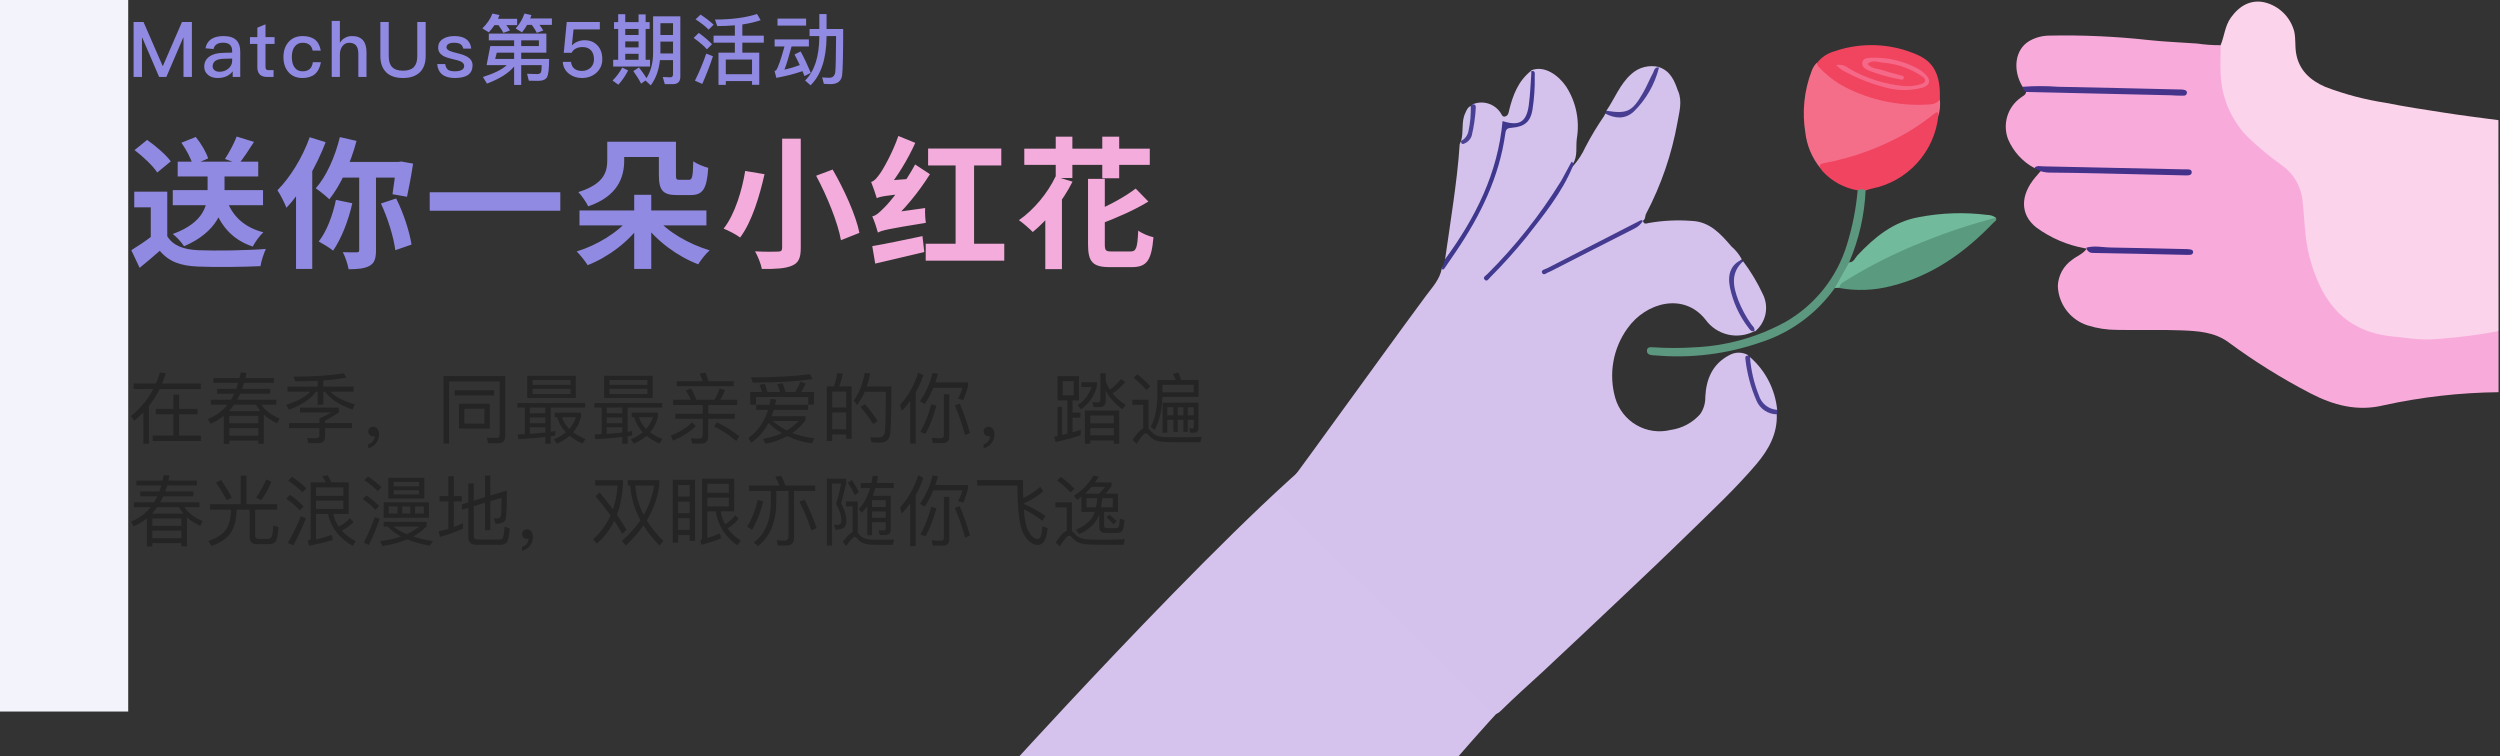 <svg width="390" height="118" viewBox="0 0 390 118" fill="none" xmlns="http://www.w3.org/2000/svg">
<rect x="0" y="0" width="390" height="118" fill="#333333" stroke="none"/>
<path d="M159 118C159 118 204.881 67.613 213.104 66.054C221.326 64.495 251.337 95.383 246.5 98.5C241.663 101.617 227.5 118 227.5 118H159Z" fill="#D5C3ED"/>
<path d="M20.84 3.432V12H22.148V5.88H22.196L24.824 12H25.952L28.58 5.88H28.628V12H29.936V3.432H28.388L25.412 10.296H25.376L22.388 3.432H20.84ZM34.897 5.628C34.129 5.628 33.505 5.76 33.049 6.048C32.521 6.36 32.185 6.864 32.053 7.536L33.313 7.644C33.385 7.296 33.565 7.044 33.853 6.876C34.093 6.732 34.417 6.66 34.813 6.66C35.749 6.66 36.217 7.092 36.217 7.956V8.208L34.825 8.244C33.913 8.268 33.193 8.448 32.689 8.808C32.137 9.18 31.861 9.72 31.861 10.416C31.861 10.932 32.053 11.352 32.449 11.676C32.809 12 33.313 12.168 33.961 12.168C34.513 12.168 34.993 12.06 35.401 11.868C35.761 11.688 36.061 11.436 36.301 11.124V12H37.477V8.04C37.477 7.284 37.285 6.708 36.913 6.312C36.481 5.856 35.809 5.628 34.897 5.628ZM36.217 9.132V9.492C36.217 9.972 36.013 10.38 35.629 10.704C35.245 11.028 34.789 11.196 34.249 11.196C33.925 11.196 33.661 11.112 33.469 10.956C33.265 10.8 33.169 10.608 33.169 10.368C33.169 9.6 33.745 9.192 34.909 9.168L36.217 9.132ZM41.417 3.792L40.145 4.32V5.796H38.993V6.852H40.145V10.452C40.145 10.944 40.253 11.316 40.493 11.58C40.733 11.856 41.129 12 41.657 12H42.677V10.944H41.861C41.705 10.944 41.597 10.896 41.525 10.824C41.453 10.74 41.417 10.62 41.417 10.452V6.852H42.833V5.796H41.417V3.792ZM47.218 5.628C46.258 5.628 45.514 5.952 44.974 6.6C44.469 7.2 44.218 7.968 44.218 8.904C44.218 9.864 44.469 10.632 44.986 11.232C45.514 11.856 46.245 12.168 47.194 12.168C47.986 12.168 48.633 11.964 49.114 11.568C49.593 11.16 49.917 10.536 50.062 9.708H48.801C48.681 10.644 48.154 11.124 47.206 11.124C46.654 11.124 46.245 10.92 45.969 10.536C45.669 10.14 45.526 9.588 45.526 8.892C45.526 8.196 45.669 7.644 45.981 7.26C46.282 6.864 46.69 6.672 47.218 6.672C47.65 6.672 47.998 6.768 48.261 6.972C48.526 7.164 48.694 7.476 48.778 7.896H50.038C49.917 7.128 49.605 6.552 49.126 6.168C48.645 5.808 48.01 5.628 47.218 5.628ZM51.749 3.264V12H53.021V8.52C53.021 7.98 53.153 7.536 53.429 7.188C53.693 6.84 54.041 6.672 54.473 6.672C54.953 6.672 55.325 6.816 55.565 7.116C55.781 7.404 55.901 7.812 55.901 8.364V12H57.173V8.148C57.173 7.332 56.993 6.708 56.633 6.288C56.249 5.844 55.685 5.628 54.941 5.628C54.545 5.628 54.197 5.7 53.885 5.868C53.537 6.036 53.249 6.312 53.021 6.672V3.264H51.749ZM59.336 3.432V8.736C59.336 9.852 59.648 10.704 60.272 11.304C60.872 11.88 61.736 12.168 62.876 12.168C64.004 12.168 64.868 11.868 65.48 11.292C66.092 10.704 66.404 9.852 66.404 8.736V3.432H65.096V8.76C65.096 9.528 64.916 10.092 64.568 10.464C64.208 10.836 63.644 11.028 62.876 11.028C62.096 11.028 61.532 10.836 61.172 10.464C60.812 10.092 60.644 9.528 60.644 8.76V3.432H59.336ZM70.874 5.628C70.13 5.628 69.518 5.784 69.05 6.108C68.582 6.42 68.354 6.864 68.354 7.428C68.354 7.956 68.594 8.376 69.074 8.676C69.362 8.868 69.878 9.048 70.61 9.216C71.246 9.36 71.666 9.48 71.858 9.576C72.218 9.744 72.41 9.984 72.41 10.284C72.41 10.836 71.906 11.124 70.922 11.124C70.442 11.124 70.106 11.04 69.89 10.884C69.674 10.716 69.518 10.416 69.446 9.996H68.198C68.342 11.436 69.254 12.168 70.958 12.168C72.794 12.168 73.718 11.508 73.718 10.2C73.718 9.648 73.466 9.216 72.974 8.904C72.638 8.688 72.11 8.484 71.402 8.316C70.778 8.16 70.37 8.04 70.154 7.944C69.818 7.788 69.65 7.608 69.65 7.392C69.65 7.152 69.758 6.96 69.986 6.84C70.178 6.72 70.466 6.672 70.85 6.672C71.282 6.672 71.618 6.744 71.834 6.888C72.038 7.02 72.182 7.248 72.278 7.584H73.514C73.37 6.276 72.482 5.628 70.874 5.628ZM80.205 6.288V7.188H76.485L75.909 10.164H79.053C78.333 10.836 77.085 11.46 75.333 12.012L75.969 13.044C77.949 12.288 79.365 11.4 80.205 10.368V13.248H81.309V10.164H84.501C84.501 10.644 84.465 10.992 84.417 11.208C84.345 11.436 84.141 11.556 83.805 11.556C83.313 11.556 82.785 11.532 82.221 11.508L82.497 12.588C82.977 12.6 83.481 12.612 83.985 12.612C84.705 12.6 85.161 12.396 85.365 11.988C85.557 11.592 85.665 10.656 85.665 9.192H81.309V8.22H85.233V5.244H76.257V6.288H80.205ZM80.205 8.22V9.192H77.253L77.493 8.22H80.205ZM81.309 7.188V6.288H84.069V7.188H81.309ZM77.133 3.924H77.757C78.045 4.308 78.309 4.716 78.537 5.124L79.557 4.752C79.401 4.488 79.209 4.212 78.981 3.924H80.673V2.928H77.685C77.757 2.748 77.841 2.556 77.925 2.352L76.821 2.112C76.509 2.94 75.981 3.708 75.249 4.428L76.245 5.04C76.569 4.692 76.869 4.32 77.133 3.924ZM82.233 3.876H82.953C83.265 4.272 83.529 4.692 83.745 5.124L84.753 4.752C84.597 4.476 84.393 4.188 84.153 3.876H86.097V2.88H82.713C82.773 2.712 82.833 2.532 82.905 2.352L81.813 2.112C81.537 2.94 81.081 3.72 80.445 4.44L81.429 5.052C81.729 4.692 81.993 4.296 82.233 3.876ZM88.413 3.432L87.945 8.232H89.169C89.337 7.92 89.565 7.692 89.877 7.548C90.165 7.404 90.489 7.344 90.873 7.344C91.449 7.344 91.881 7.512 92.193 7.848C92.505 8.184 92.661 8.652 92.661 9.252C92.661 9.804 92.481 10.236 92.121 10.572C91.761 10.896 91.317 11.064 90.789 11.064C90.309 11.064 89.925 10.956 89.637 10.74C89.313 10.5 89.121 10.128 89.073 9.648H87.789C87.849 10.44 88.185 11.076 88.797 11.532C89.349 11.952 90.009 12.168 90.777 12.168C91.629 12.168 92.361 11.916 92.973 11.412C93.621 10.848 93.957 10.128 93.957 9.24C93.957 8.316 93.693 7.596 93.189 7.068C92.685 6.54 92.025 6.276 91.221 6.276C90.837 6.276 90.477 6.336 90.165 6.468C89.817 6.588 89.517 6.78 89.253 7.056H89.217L89.469 4.584H93.573V3.432H88.413ZM96.436 2.22V3.456H95.788V4.512H96.436V9.324H95.656V10.38H101.404V9.324H100.72V4.512H101.344V3.456H100.72V2.244H99.616V3.456H97.54V2.22H96.436ZM97.54 9.324V8.388H99.616V9.324H97.54ZM99.616 4.512V5.46H97.54V4.512H99.616ZM97.54 7.392V6.456H99.616V7.392H97.54ZM99.676 10.524L98.8 11.088C99.304 11.796 99.712 12.444 100.012 13.044L100.696 12.564L101.512 13.32C102.304 12.264 102.784 10.956 102.952 9.384H104.992V11.568C104.992 11.892 104.86 12.06 104.596 12.06C104.224 12.06 103.828 12.036 103.396 12.012L103.708 13.128H104.956C105.736 13.128 106.132 12.744 106.132 11.976V2.544H101.884V8.28C101.872 9.84 101.524 11.136 100.852 12.192C100.564 11.712 100.168 11.148 99.676 10.524ZM97.072 10.548C96.64 11.328 96.136 12 95.56 12.564L96.46 13.212C97.036 12.588 97.552 11.844 97.984 10.992L97.072 10.548ZM103.024 6.492H104.992V8.34H103.024V6.492ZM104.992 5.46H103.024V3.624H104.992V5.46ZM111.316 5.568V6.66H114.64V8.22H112.084V13.236H113.224V12.648H117.316V13.224H118.444V8.22H115.804V6.66H119.152V5.568H115.804V3.816C116.884 3.66 117.832 3.432 118.66 3.144L118.096 2.184C116.32 2.76 114.136 3.048 111.532 3.048L111.892 4.068C112.864 4.068 113.776 4.02 114.64 3.948V5.568H111.316ZM113.224 11.58V9.288H117.316V11.58H113.224ZM109.288 2.28L108.508 3.012C109.384 3.588 110.068 4.128 110.548 4.62L111.328 3.852C110.764 3.324 110.08 2.796 109.288 2.28ZM109.012 5.136L108.208 5.916C109.096 6.552 109.792 7.14 110.284 7.692L111.076 6.9C110.524 6.312 109.828 5.724 109.012 5.136ZM110.176 8.364C109.684 9.804 109.096 11.208 108.412 12.588L109.552 13.092C110.152 11.748 110.716 10.308 111.22 8.772L110.176 8.364ZM121.288 2.904V3.996H125.752V2.904H121.288ZM120.844 6.144V7.248H122.38C121.828 9.264 121.396 10.5 121.072 10.968C121.024 11.004 120.952 11.04 120.832 11.064L121.108 12.144C122.572 11.88 123.928 11.532 125.188 11.1L125.5 11.868L126.484 11.364C125.98 10.152 125.452 9.036 124.9 8.028L123.94 8.496C124.216 9.012 124.492 9.564 124.768 10.152C123.964 10.452 123.16 10.692 122.368 10.86C122.68 10.092 123.052 8.892 123.484 7.248H126.184V6.144H120.844ZM127.816 2.196V4.524H126.292V5.628H127.816V5.736C127.792 8.868 127.048 11.136 125.596 12.552L126.448 13.308C128.08 11.712 128.908 9.192 128.944 5.736V5.628H130.432C130.408 8.82 130.372 10.704 130.3 11.268C130.204 11.844 129.904 12.132 129.376 12.132C129.064 12.132 128.692 12.108 128.26 12.072L128.524 13.08C129.004 13.104 129.34 13.128 129.532 13.128C130.624 13.128 131.236 12.672 131.368 11.76C131.476 10.848 131.536 8.436 131.536 4.524H128.944V2.196H127.816Z" fill="#918AE3"/>
<path d="M26.952 29.66V32.014H41.032V29.66H26.952ZM27.722 25.216V27.526H40.284V25.216H27.722ZM32.386 26.338V29.836C32.386 31.882 31.924 34.698 26.952 36.502C27.568 36.964 28.382 37.866 28.712 38.416C33.948 36.15 35.026 32.674 35.026 29.88V26.338H32.386ZM35.422 31.332L33.2 31.794C34.278 35.116 36.17 37.382 39.426 38.46C39.778 37.778 40.504 36.766 41.076 36.238C38.172 35.49 36.302 33.774 35.422 31.332ZM26.094 29.902H20.946V32.344H23.52V37.998H26.094V29.902ZM26.094 36.854H23.674C22.662 37.646 21.474 38.416 20.484 39.032L21.782 41.782C22.97 40.814 23.96 39.978 24.928 39.12C26.358 40.836 28.184 41.474 30.89 41.584C33.53 41.694 37.974 41.65 40.636 41.518C40.746 40.726 41.186 39.45 41.472 38.834C38.502 39.076 33.508 39.142 30.934 39.032C28.646 38.944 26.974 38.306 26.094 36.854ZM20.99 23.412C22.288 24.402 23.872 25.876 24.532 26.91L26.644 25.172C25.896 24.138 24.268 22.752 22.948 21.828L20.99 23.412ZM36.918 21.3C36.522 22.378 35.73 23.83 35.092 24.798L37.248 25.568C37.952 24.71 38.81 23.412 39.624 22.136L36.918 21.3ZM28.294 22.268C29.064 23.346 29.834 24.798 30.076 25.744L32.474 24.71C32.166 23.742 31.352 22.356 30.538 21.366L28.294 22.268ZM53.022 21.388C52.274 24.446 50.932 27.482 49.26 29.374C49.854 29.77 50.91 30.628 51.372 31.09C53.132 28.912 54.694 25.458 55.618 21.982L53.022 21.388ZM52.406 31.178C51.9 33.62 50.954 36.128 49.722 37.668C50.338 37.998 51.46 38.68 51.966 39.098C53.198 37.316 54.342 34.5 54.958 31.706L52.406 31.178ZM53.506 25.26L52.516 27.702H62.526V25.26H53.506ZM56.036 26.338V39.01C56.036 39.296 55.926 39.362 55.64 39.362C55.332 39.362 54.408 39.384 53.484 39.34C53.858 40.066 54.254 41.232 54.386 42.002C55.794 42.002 56.872 41.892 57.642 41.474C58.434 41.034 58.654 40.308 58.654 39.032V26.338H56.036ZM59.424 31.75C60.502 34.016 61.426 37.052 61.668 39.032L64.198 38.152C63.89 36.15 62.944 33.224 61.8 30.958L59.424 31.75ZM61.822 25.26V25.612C61.668 27.152 61.426 29.11 61.228 30.298L63.494 30.694C63.78 29.374 64.176 27.328 64.44 25.524L62.592 25.194L62.174 25.26H61.822ZM48.314 21.41C47.192 24.556 45.278 27.68 43.276 29.682C43.738 30.32 44.442 31.772 44.684 32.41C47.082 29.902 49.37 25.942 50.8 22.18L48.314 21.41ZM46.18 27.482V41.958H48.71V24.996L48.688 24.974L46.18 27.482ZM67.036 29.99V32.872H87.408V29.99H67.036ZM96.032 22.114V24.49H104.04V22.114H96.032ZM94.734 22.114V24.952C94.734 26.822 94.25 28.692 90.224 29.968C90.664 30.408 91.5 31.596 91.764 32.19C96.362 30.606 97.374 27.68 97.374 25.04V22.114H94.734ZM102.786 22.114V27.306C102.786 29.704 103.424 30.43 105.602 30.43C106.02 30.43 107.252 30.43 107.714 30.43C109.606 30.43 110.266 29.55 110.486 26.184C109.804 26.008 108.682 25.568 108.154 25.15C108.088 27.658 107.978 28.054 107.45 28.054C107.164 28.054 106.284 28.054 106.042 28.054C105.514 28.054 105.448 27.966 105.448 27.262V22.114H102.786ZM90.4 32.828V35.16H110.2V32.828H90.4ZM98.936 30.386V41.958H101.598V30.386H98.936ZM98.166 34.06C96.45 36.238 93.128 38.262 89.96 39.23C90.51 39.758 91.28 40.726 91.676 41.364C94.888 40.11 98.144 37.668 100.08 34.852L98.166 34.06ZM102.368 33.994L100.432 34.83C102.412 37.58 105.69 40 108.924 41.232C109.32 40.572 110.112 39.56 110.706 39.054C107.472 38.086 104.106 36.15 102.368 33.994Z" fill="#918AE3"/>
<path d="M122.014 21.63V38.658C122.014 39.098 121.838 39.252 121.354 39.252C120.892 39.274 119.242 39.296 117.79 39.208C118.208 39.934 118.714 41.188 118.846 41.958C121.002 41.98 122.52 41.892 123.532 41.452C124.544 41.034 124.918 40.308 124.918 38.68V21.63H122.014ZM127.316 27.416C129.054 30.65 130.726 34.808 131.188 37.47L134.07 36.326C133.52 33.576 131.694 29.55 129.89 26.448L127.316 27.416ZM116.25 26.668C115.788 29.55 114.666 33.422 112.884 35.666C113.61 35.952 114.82 36.568 115.458 37.052C117.306 34.61 118.516 30.496 119.264 27.174L116.25 26.668ZM136.952 36.282C136.952 35.798 138.646 34.984 138.646 34.984V34.918C140.934 32.85 143.31 30.012 145.07 27.174L142.76 25.656C141.198 28.604 138.778 31.596 137.964 32.366C137.194 33.136 136.71 33.62 136.072 33.752C136.402 34.456 136.82 35.754 136.952 36.282ZM136.952 36.282C137.59 35.93 138.558 35.71 144.432 34.764C144.344 34.214 144.278 33.158 144.322 32.454L138.008 33.334L136.82 34.148L136.952 36.282ZM136.776 30.914C136.776 30.43 138.382 29.572 138.382 29.572V29.506C139.944 27.592 141.638 24.864 142.782 22.29L140.142 21.212C139.284 23.742 137.766 26.426 137.26 27.108C136.754 27.812 136.38 28.252 135.896 28.384C136.182 29.088 136.622 30.364 136.776 30.914ZM136.776 30.914C137.282 30.672 138.118 30.496 142.276 30.1C142.298 29.528 142.408 28.56 142.584 27.856L137.876 28.208L136.71 28.956L136.776 30.914ZM136.072 38.394L136.534 41.122C138.734 40.594 141.55 39.956 144.19 39.318L143.904 36.832C141.066 37.426 138.074 38.064 136.072 38.394ZM144.784 23.17V25.81H156.202V23.17H144.784ZM144.41 38.02V40.66H156.664V38.02H144.41ZM149.074 24.05V39.516H151.956V24.05H149.074ZM164.672 27.526C163.418 30.166 161.24 32.762 158.952 34.346C159.568 34.764 160.646 35.71 161.108 36.194C163.396 34.346 165.794 31.376 167.312 28.34L164.672 27.526ZM169.732 27.9V38.108C169.732 40.858 170.458 41.672 173.142 41.672C173.692 41.672 176.002 41.672 176.574 41.672C178.928 41.672 179.632 40.594 179.94 37.008C179.236 36.854 178.136 36.414 177.564 35.974C177.432 38.702 177.256 39.23 176.354 39.23C175.826 39.23 173.912 39.23 173.472 39.23C172.504 39.23 172.35 39.098 172.35 38.108V27.9H169.732ZM177.168 29.418C175.562 30.65 173.032 32.058 170.678 33.004C171.03 33.532 171.448 34.412 171.602 34.962C174.11 34.016 176.97 32.784 179.148 31.442L177.168 29.418ZM159.788 23.192V25.722H179.368V23.192H159.788ZM164.694 21.322V27.768H167.29V21.322H164.694ZM171.954 21.322V27.812H174.594V21.322H171.954ZM163.066 32.146V41.98H165.662V29.55V29.528L163.066 32.146Z" fill="#F3ACDB"/>
<path d="M24.308 63.788V64.628H27.056V67.94H23.816V68.792H31.34V67.94H27.932V64.628H30.8V63.788H27.932V61.556H27.056V63.788H24.308ZM22.376 64.316V69.236H23.228V63.332C23.876 62.516 24.44 61.628 24.908 60.68H31.328V59.828H25.292C25.508 59.312 25.688 58.772 25.856 58.22L24.956 58.112C24.788 58.7 24.572 59.276 24.332 59.828H20.84V60.68H23.924C23.084 62.276 21.92 63.692 20.42 64.928L20.96 65.636C21.464 65.216 21.932 64.772 22.376 64.316ZM33.284 58.976V59.732H37.172C37.076 60.044 36.968 60.356 36.86 60.668H33.872V61.424H36.536C36.38 61.748 36.212 62.06 36.032 62.36H32.888V63.128H35.492C34.676 64.148 33.656 64.892 32.42 65.372L32.852 66.092C33.596 65.78 34.292 65.372 34.916 64.868V69.248H35.768V68.732H40.304V69.224H41.156V64.676C41.708 65.192 42.392 65.648 43.232 66.044L43.604 65.276C42.32 64.748 41.372 64.028 40.772 63.128H43.112V62.36H36.992C37.16 62.06 37.316 61.748 37.46 61.424H42.164V60.668H37.76C37.868 60.38 37.976 60.068 38.072 59.732H42.716V58.976H38.276C38.336 58.712 38.396 58.448 38.444 58.184L37.556 58.1L37.376 58.976H33.284ZM40.616 64.124H35.72C35.996 63.824 36.26 63.488 36.512 63.128H39.932C40.112 63.464 40.34 63.8 40.616 64.124ZM35.768 67.964V66.788H40.304V67.964H35.768ZM35.768 66.032V64.88H40.304V66.032H35.768ZM49.556 59.408V60.308H44.852V61.1H48.416C47.72 61.868 46.46 62.552 44.636 63.164L45.104 63.92C47.156 63.128 48.548 62.18 49.292 61.1H49.556V63.14H50.444V61.1H50.708C51.524 62.252 52.952 63.176 54.992 63.884L55.376 63.08C53.624 62.6 52.352 61.94 51.548 61.1H55.148V60.308H50.444V59.348C51.812 59.252 53 59.096 54.032 58.904L53.648 58.232C51.56 58.568 48.944 58.748 45.8 58.76L46.052 59.492C47.3 59.492 48.476 59.456 49.556 59.408ZM45.08 65.996V66.788H49.832V67.88C49.832 68.204 49.652 68.372 49.316 68.372C48.812 68.372 48.344 68.36 47.912 68.348L48.128 69.128H49.616C50.336 69.128 50.708 68.804 50.708 68.156V66.788H54.908V65.996H50.708V65.624C51.5 65.204 52.22 64.772 52.868 64.34V63.584H46.796V64.34H51.716C51.284 64.58 50.66 64.904 49.832 65.288V65.996H45.08ZM58.232 66.572C57.992 66.572 57.812 66.632 57.668 66.776C57.524 66.908 57.452 67.088 57.452 67.316C57.452 67.52 57.524 67.7 57.668 67.844C57.812 67.988 57.98 68.06 58.184 68.06C58.304 68.06 58.4 68.036 58.448 68.012C58.448 68.3 58.364 68.564 58.184 68.816C57.992 69.056 57.74 69.236 57.428 69.344V69.932C57.932 69.8 58.352 69.536 58.664 69.152C58.976 68.744 59.132 68.276 59.132 67.748C59.132 67.4 59.048 67.124 58.892 66.908C58.724 66.68 58.496 66.572 58.232 66.572ZM77.768 69.152C78.464 69.152 78.812 68.756 78.812 67.976V58.664H69.188V69.188H70.052V59.504H77.948V67.784C77.948 68.144 77.792 68.324 77.492 68.324L75.932 68.288L76.172 69.152H77.768ZM70.928 60.884V61.688H77.084V60.884H70.928ZM71.6 62.984V66.848H76.412V62.984H71.6ZM75.572 66.08H72.44V63.764H75.572V66.08ZM80.72 62.876V63.572H81.872V67.724L80.756 67.772L80.864 68.516C82.532 68.42 83.936 68.3 85.076 68.168V69.224H85.916V68.06C86.156 68.012 86.396 67.976 86.612 67.94V67.256C86.396 67.292 86.156 67.328 85.916 67.364V63.572H91.304V62.876H80.72ZM82.652 67.688V66.656H85.076V67.472C84.356 67.556 83.54 67.628 82.652 67.688ZM82.652 66.02V65.12H85.076V66.02H82.652ZM82.652 64.472V63.572H85.076V64.472H82.652ZM82.244 58.628V62.084H89.828V58.628H82.244ZM89 61.46H83.072V60.656H89V61.46ZM83.072 60.044V59.276H89V60.044H83.072ZM86.924 65.084C87.164 65.96 87.608 66.74 88.28 67.436C87.764 67.868 87.14 68.228 86.42 68.54L86.864 69.212C87.644 68.876 88.316 68.468 88.868 67.988C89.408 68.432 90.08 68.84 90.872 69.212L91.316 68.492C90.572 68.18 89.948 67.832 89.42 67.436C89.996 66.764 90.404 65.972 90.632 65.048V64.376H86.54V65.084H86.924ZM88.808 66.92C88.256 66.38 87.884 65.768 87.668 65.084H89.852C89.636 65.756 89.288 66.368 88.808 66.92ZM92.72 62.876V63.572H93.872V67.724L92.756 67.772L92.864 68.516C94.532 68.42 95.936 68.3 97.076 68.168V69.224H97.916V68.06C98.156 68.012 98.396 67.976 98.612 67.94V67.256C98.396 67.292 98.156 67.328 97.916 67.364V63.572H103.304V62.876H92.72ZM94.652 67.688V66.656H97.076V67.472C96.356 67.556 95.54 67.628 94.652 67.688ZM94.652 66.02V65.12H97.076V66.02H94.652ZM94.652 64.472V63.572H97.076V64.472H94.652ZM94.244 58.628V62.084H101.828V58.628H94.244ZM101 61.46H95.072V60.656H101V61.46ZM95.072 60.044V59.276H101V60.044H95.072ZM98.924 65.084C99.164 65.96 99.608 66.74 100.28 67.436C99.764 67.868 99.14 68.228 98.42 68.54L98.864 69.212C99.644 68.876 100.316 68.468 100.868 67.988C101.408 68.432 102.08 68.84 102.872 69.212L103.316 68.492C102.572 68.18 101.948 67.832 101.42 67.436C101.996 66.764 102.404 65.972 102.632 65.048V64.376H98.54V65.084H98.924ZM100.808 66.92C100.256 66.38 99.884 65.768 99.668 65.084H101.852C101.636 65.756 101.288 66.368 100.808 66.92ZM111.824 65.876L111.392 66.524C112.568 67.076 113.732 67.844 114.86 68.804L115.316 68.072C114.26 67.208 113.096 66.476 111.824 65.876ZM107.996 65.876C107.108 66.74 105.992 67.436 104.636 67.964L104.996 68.744C106.412 68.144 107.6 67.388 108.536 66.488L107.996 65.876ZM110.048 58.136L109.136 58.28C109.316 58.64 109.484 59.036 109.64 59.468H105.572V60.248H114.452V59.468H110.516C110.372 58.964 110.216 58.52 110.048 58.136ZM104.996 62.36V63.176H109.628V64.556H105.368V65.336H109.628V67.856C109.628 68.24 109.436 68.432 109.052 68.432C108.656 68.432 108.236 68.408 107.804 68.372L107.984 69.2H109.352C110.096 69.2 110.48 68.828 110.48 68.084V65.336H114.632V64.556H110.48V63.176H115.016V62.36H112.364C112.628 61.928 112.88 61.424 113.108 60.872L112.28 60.584C112.052 61.208 111.788 61.796 111.476 62.36H108.644C108.38 61.676 108.104 61.088 107.792 60.608L106.988 60.908C107.288 61.364 107.54 61.856 107.756 62.36H104.996ZM126.98 61.148H124.964C125.228 60.764 125.468 60.332 125.684 59.84L124.856 59.54C124.64 60.104 124.376 60.644 124.064 61.148H122.528C122.396 60.644 122.252 60.188 122.096 59.792L121.256 59.924C121.412 60.284 121.556 60.692 121.688 61.148H119.72C119.588 60.68 119.456 60.26 119.324 59.888L118.472 60.02C118.616 60.368 118.748 60.74 118.868 61.148H117.044V63.128H117.932V61.928H126.092V63.128H126.98V61.148ZM126.332 58.376C123.908 58.7 120.848 58.868 117.164 58.88L117.428 59.684C121.316 59.684 124.424 59.492 126.764 59.132L126.332 58.376ZM120.236 62.228C120.176 62.54 120.116 62.84 120.044 63.152H117.968V63.944H119.828C119.228 65.84 118.196 67.292 116.756 68.324L117.176 69.068C118.292 68.324 119.192 67.304 119.888 65.984C120.512 66.596 121.208 67.124 121.976 67.58C121.124 67.988 120.14 68.276 119.024 68.456L119.408 69.224C120.62 69.008 121.76 68.6 122.816 68.024C123.968 68.588 125.24 68.972 126.656 69.164L127.04 68.384C125.792 68.24 124.652 67.952 123.596 67.544C124.4 66.992 125.084 66.332 125.648 65.576V64.928H120.368C120.488 64.616 120.596 64.28 120.704 63.944H126.068V63.152H120.92C120.98 62.888 121.04 62.624 121.088 62.336L120.236 62.228ZM120.536 65.672H124.616C124.1 66.212 123.476 66.704 122.744 67.16C121.94 66.752 121.208 66.248 120.536 65.672ZM132.848 60.272H130.916C131.156 59.672 131.336 59.012 131.48 58.304L130.616 58.184C130.508 58.904 130.34 59.6 130.1 60.272H128.984V68.804H129.824V67.772H132.008V68.456H132.848V60.272ZM129.824 66.968V64.34H132.008V66.968H129.824ZM129.824 63.56V61.088H132.008V63.56H129.824ZM134.936 63.056L134.24 63.488C135.068 64.472 135.728 65.36 136.22 66.152L136.904 65.672C136.448 64.928 135.8 64.052 134.936 63.056ZM139.052 60.284H135.224C135.44 59.66 135.608 58.988 135.752 58.28L134.9 58.172C134.588 59.876 134.024 61.316 133.184 62.492L133.7 63.176C134.168 62.564 134.564 61.88 134.9 61.124H138.2C138.176 64.58 138.128 66.656 138.056 67.328C137.96 67.94 137.636 68.252 137.072 68.252C136.7 68.252 136.268 68.24 135.764 68.216L135.968 69.008C136.544 69.032 136.952 69.056 137.192 69.056C138.2 69.056 138.752 68.588 138.872 67.676C138.992 66.74 139.052 64.268 139.052 60.284ZM141.992 62.54V69.2H142.856V61.208C143.336 60.368 143.732 59.468 144.044 58.52L143.24 58.136C142.652 60.032 141.704 61.724 140.408 63.188L140.684 64.1C141.152 63.608 141.584 63.092 141.992 62.54ZM149.72 62.972L148.952 63.224C149.54 64.568 150.08 66.128 150.56 67.88L151.316 67.544C150.86 65.912 150.332 64.388 149.72 62.972ZM145.592 60.5H150.14C149.96 61.124 149.732 61.676 149.456 62.18L150.284 62.42C150.584 61.7 150.824 60.968 151.016 60.224V59.66H145.904C146.048 59.24 146.192 58.796 146.312 58.328L145.496 58.16C145.088 59.78 144.428 61.256 143.516 62.588L144.26 63.044C144.764 62.276 145.208 61.436 145.592 60.5ZM147.092 69.116C147.752 69.116 148.088 68.78 148.088 68.108V61.508H147.248V67.892C147.248 68.204 147.092 68.36 146.792 68.36C146.336 68.36 145.844 68.336 145.34 68.3L145.52 69.116H147.092ZM145.292 63.068C144.8 64.82 144.224 66.26 143.576 67.388L144.38 67.676C145.076 66.416 145.64 64.952 146.072 63.284L145.292 63.068ZM154.232 66.572C153.992 66.572 153.812 66.632 153.668 66.776C153.524 66.908 153.452 67.088 153.452 67.316C153.452 67.52 153.524 67.7 153.668 67.844C153.812 67.988 153.98 68.06 154.184 68.06C154.304 68.06 154.4 68.036 154.448 68.012C154.448 68.3 154.364 68.564 154.184 68.816C153.992 69.056 153.74 69.236 153.428 69.344V69.932C153.932 69.8 154.352 69.536 154.664 69.152C154.976 68.744 155.132 68.276 155.132 67.748C155.132 67.4 155.048 67.124 154.892 66.908C154.724 66.68 154.496 66.572 154.232 66.572ZM164.972 58.676V62.468H166.52V67.652C166.256 67.724 165.98 67.784 165.692 67.856V63.476H164.972V68.012L164.444 68.12L164.684 68.948C166.172 68.624 167.468 68.264 168.596 67.88V67.04C168.188 67.184 167.756 67.316 167.312 67.436V65.156H168.548V64.364H167.312V62.468H168.308V58.676H164.972ZM167.492 61.676H165.788V59.456H167.492V61.676ZM170.084 66.788H173.756V67.904H170.084V66.788ZM173.756 68.708V69.224H174.596V64.04H169.244V69.224H170.084V68.708H173.756ZM173.756 66.044H170.084V64.82H173.756V66.044ZM171.56 63.5C172.172 63.5 172.484 63.176 172.484 62.528V60.908C173.048 62.012 173.924 62.984 175.112 63.848L175.604 63.14C174.788 62.66 174.116 62.084 173.564 61.388C174.236 60.908 174.896 60.32 175.532 59.624L174.884 59.132C174.368 59.756 173.792 60.308 173.144 60.8C172.88 60.392 172.664 59.96 172.484 59.504V58.22H171.668V62.312C171.668 62.624 171.536 62.78 171.284 62.78C171.008 62.78 170.72 62.756 170.42 62.72L170.6 63.5H171.56ZM168.704 59.636V60.38H170.276C169.88 61.592 169.16 62.528 168.128 63.188L168.608 63.848C169.856 63.02 170.696 61.82 171.116 60.248V59.636H168.704ZM177.44 58.388L176.852 58.952C177.692 59.624 178.352 60.26 178.832 60.86L179.432 60.26C178.892 59.636 178.232 59.012 177.44 58.388ZM184.508 68.996H187.256L187.46 68.156C187.148 68.18 186.692 68.192 186.116 68.204C185.528 68.204 184.952 68.216 184.388 68.216C183.452 68.216 182.66 68.204 182.024 68.192C181.304 68.168 180.764 68.084 180.392 67.928C180.056 67.76 179.744 67.496 179.456 67.16C179.36 67.052 179.264 66.968 179.168 66.896V62.36H176.648V63.152H178.34V66.836C177.86 67.052 177.308 67.652 176.684 68.636L177.332 69.224C177.98 68.144 178.448 67.604 178.736 67.604C178.88 67.604 179.036 67.7 179.204 67.904C179.576 68.336 179.996 68.624 180.476 68.768C180.956 68.888 181.592 68.96 182.36 68.972C183.128 68.984 183.848 68.996 184.508 68.996ZM186.212 67.508C186.704 67.508 186.956 67.256 186.956 66.752V62.816H181.364V67.508H182.096V65.492H183.056V67.376H183.728V65.492H184.616V67.376H185.288V65.492H186.224V66.596C186.224 66.764 186.14 66.848 185.972 66.848L185.492 66.812L185.684 67.508H186.212ZM182.096 64.796V63.536H183.056V64.796H182.096ZM183.728 63.536H184.616V64.796H183.728V63.536ZM185.288 63.536H186.224V64.796H185.288V63.536ZM186.212 60.032V61.208H181.34V60.032H186.212ZM181.328 61.916H186.98V59.288H184.244C184.124 58.856 183.992 58.484 183.872 58.148L182.972 58.292C183.14 58.592 183.284 58.928 183.404 59.288H180.548V61.628C180.536 63.632 180.2 65.276 179.528 66.548L180.128 67.088C180.884 65.648 181.28 63.92 181.328 61.916ZM21.284 74.976V75.732H25.172C25.076 76.044 24.968 76.356 24.86 76.668H21.872V77.424H24.536C24.38 77.748 24.212 78.06 24.032 78.36H20.888V79.128H23.492C22.676 80.148 21.656 80.892 20.42 81.372L20.852 82.092C21.596 81.78 22.292 81.372 22.916 80.868V85.248H23.768V84.732H28.304V85.224H29.156V80.676C29.708 81.192 30.392 81.648 31.232 82.044L31.604 81.276C30.32 80.748 29.372 80.028 28.772 79.128H31.112V78.36H24.992C25.16 78.06 25.316 77.748 25.46 77.424H30.164V76.668H25.76C25.868 76.38 25.976 76.068 26.072 75.732H30.716V74.976H26.276C26.336 74.712 26.396 74.448 26.444 74.184L25.556 74.1L25.376 74.976H21.284ZM28.616 80.124H23.72C23.996 79.824 24.26 79.488 24.512 79.128H27.932C28.112 79.464 28.34 79.8 28.616 80.124ZM23.768 83.964V82.788H28.304V83.964H23.768ZM23.768 82.032V80.88H28.304V82.032H23.768ZM37.556 74.208V78.66H32.768V79.512H36.032V79.596C36.008 80.832 35.744 81.84 35.264 82.608C34.736 83.352 33.824 83.94 32.504 84.396L32.996 85.164C34.352 84.696 35.336 84.048 35.936 83.208C36.548 82.296 36.872 81.096 36.908 79.596V79.512H38.936V83.712C38.936 84.492 39.296 84.888 40.04 84.888H41.912C42.392 84.888 42.74 84.768 42.956 84.528C43.196 84.264 43.364 83.496 43.448 82.224L42.62 81.96C42.572 82.992 42.476 83.604 42.332 83.82C42.212 83.988 42.02 84.072 41.756 84.072H40.304C39.968 84.072 39.8 83.892 39.8 83.532V79.512H43.244V78.66H38.444V74.208H37.556ZM41.54 74.784C41.144 75.72 40.616 76.68 39.956 77.64L40.736 78.036C41.396 77.112 41.936 76.152 42.344 75.168L41.54 74.784ZM34.496 74.892L33.68 75.276C34.268 76.092 34.832 77.004 35.36 78.036L36.164 77.64C35.636 76.644 35.084 75.732 34.496 74.892ZM54.584 80.844C54.032 81.42 53.444 81.864 52.832 82.152C52.424 81.552 52.148 80.892 51.98 80.172H54.404V75.24H51.692C51.512 74.832 51.32 74.46 51.128 74.148L50.264 74.292C50.468 74.58 50.66 74.892 50.828 75.24H48.464V83.964C48.464 84.144 48.308 84.276 48.008 84.348L48.2 85.128C49.7 84.84 50.948 84.54 51.932 84.228L51.74 83.448C50.924 83.736 50.108 83.976 49.292 84.168V80.172H51.176C51.62 82.296 52.904 83.964 55.028 85.164L55.496 84.432C54.608 83.964 53.876 83.412 53.312 82.764C54.008 82.452 54.62 81.996 55.16 81.42L54.584 80.844ZM45.56 74.376L44.948 74.976C45.896 75.624 46.64 76.224 47.18 76.8L47.792 76.176C47.192 75.576 46.448 74.976 45.56 74.376ZM45.26 77.196L44.648 77.784C45.548 78.432 46.256 79.044 46.76 79.62L47.372 79.008C46.808 78.408 46.1 77.796 45.26 77.196ZM46.952 80.532C46.364 81.948 45.68 83.34 44.9 84.696L45.764 85.068C46.484 83.748 47.132 82.344 47.72 80.844L46.952 80.532ZM49.292 78.096H53.564V79.392H49.292V78.096ZM53.564 77.352H49.292V76.032H53.564V77.352ZM57.404 74.34L56.828 74.892C57.716 75.492 58.412 76.068 58.916 76.608L59.516 76.008C58.94 75.456 58.244 74.892 57.404 74.34ZM57.164 77.292L56.588 77.844C57.428 78.444 58.076 79.008 58.556 79.536L59.156 78.936C58.616 78.384 57.956 77.844 57.164 77.292ZM58.472 80.664C57.992 82.032 57.416 83.364 56.744 84.66L57.536 85.02C58.16 83.748 58.736 82.392 59.24 80.952L58.472 80.664ZM60.572 74.532V77.772H66.2V74.532H60.572ZM65.372 77.124H61.424V76.476H65.372V77.124ZM61.424 75.864V75.18H65.372V75.864H61.424ZM59.852 78.36V80.772H66.908V78.36H59.852ZM66.116 80.112H64.748V79.008H66.116V80.112ZM64.004 80.112H62.756V79.008H64.004V80.112ZM62.012 80.112H60.632V79.008H62.012V80.112ZM60.5 82.152C61.04 82.728 61.724 83.244 62.564 83.688C61.604 84.024 60.524 84.264 59.3 84.42L59.672 85.176C61.136 84.96 62.432 84.612 63.536 84.144C64.52 84.552 65.696 84.888 67.052 85.128L67.544 84.408C66.392 84.228 65.36 83.988 64.448 83.7C65.276 83.244 65.984 82.704 66.572 82.056V81.408H59.852V82.152H60.5ZM63.452 83.34C62.636 83.004 61.964 82.608 61.412 82.152H65.372C64.82 82.608 64.184 83.004 63.452 83.34ZM79.076 76.512L76.496 77.304V74.196H75.656V77.568L73.904 78.108V75.42H73.064V78.372L72.056 78.684V79.524L73.064 79.212V83.784C73.064 84.576 73.46 84.984 74.264 84.984H78.056C78.5 84.984 78.824 84.864 79.028 84.636C79.268 84.372 79.424 83.64 79.508 82.428L78.704 82.176C78.656 83.148 78.56 83.736 78.428 83.928C78.332 84.084 78.152 84.168 77.9 84.168H74.528C74.108 84.168 73.904 83.976 73.904 83.616V78.96L75.656 78.432V82.716H76.496V78.18L78.248 77.652C78.236 79.284 78.2 80.232 78.14 80.484C78.068 80.748 77.864 80.88 77.54 80.88C77.396 80.88 77.228 80.868 77.048 80.856L77.288 81.708H77.36C78.26 81.708 78.776 81.444 78.896 80.94C79.016 80.412 79.076 78.936 79.076 76.512ZM72.212 81.612C71.756 81.828 71.276 82.032 70.796 82.212V78.228H72.044V77.388H70.796V74.292H69.944V77.388H68.576V78.228H69.944V82.5C69.44 82.644 68.936 82.776 68.432 82.884L68.648 83.748C69.92 83.412 71.108 82.98 72.212 82.464V81.612ZM82.232 82.572C81.992 82.572 81.812 82.632 81.668 82.776C81.524 82.908 81.452 83.088 81.452 83.316C81.452 83.52 81.524 83.7 81.668 83.844C81.812 83.988 81.98 84.06 82.184 84.06C82.304 84.06 82.4 84.036 82.448 84.012C82.448 84.3 82.364 84.564 82.184 84.816C81.992 85.056 81.74 85.236 81.428 85.344V85.932C81.932 85.8 82.352 85.536 82.664 85.152C82.976 84.744 83.132 84.276 83.132 83.748C83.132 83.4 83.048 83.124 82.892 82.908C82.724 82.68 82.496 82.572 82.232 82.572ZM93.536 76.824L92.912 77.424C93.776 78.444 94.556 79.44 95.252 80.412C94.604 81.852 93.692 83.1 92.516 84.132L93.104 84.804C94.256 83.796 95.156 82.608 95.828 81.252C96.284 81.948 96.704 82.62 97.064 83.292L97.724 82.62C97.268 81.852 96.776 81.072 96.236 80.304C96.776 78.9 97.088 77.328 97.184 75.576V74.916H92.852V75.744H96.356C96.26 77.064 96.008 78.3 95.624 79.452C94.976 78.576 94.28 77.7 93.536 76.824ZM97.928 74.916V75.744H98.324C98.432 77.604 98.96 79.404 99.908 81.156C99.14 82.284 98.18 83.364 97.028 84.384L97.616 85.104C98.696 84.108 99.62 83.064 100.388 81.972C101.036 83.028 101.876 84.072 102.884 85.104L103.484 84.396C102.428 83.352 101.576 82.284 100.904 81.18C101.948 79.452 102.596 77.628 102.86 75.684V74.916H97.928ZM99.104 75.744H102.044C101.78 77.364 101.24 78.9 100.424 80.34C99.644 78.852 99.2 77.328 99.104 75.744ZM111.644 79.764C112.028 82.02 113.168 83.796 115.052 85.08L115.532 84.324C114.704 83.796 114.032 83.16 113.504 82.416C114.152 82.068 114.728 81.564 115.232 80.904L114.704 80.376C114.2 81.012 113.672 81.48 113.12 81.792C112.784 81.18 112.556 80.508 112.424 79.764H114.536V74.676H109.508V83.952C109.508 84.108 109.412 84.228 109.244 84.3L109.424 84.984C110.66 84.66 111.68 84.324 112.496 83.976L112.304 83.22C111.656 83.508 111.008 83.736 110.348 83.916V79.764H111.644ZM108.428 74.844H104.948V84.66H105.776V83.472H107.588V84.384H108.428V74.844ZM105.776 82.656V80.844H107.588V82.656H105.776ZM105.776 80.064V78.252H107.588V80.064H105.776ZM105.776 77.46V75.66H107.588V77.46H105.776ZM110.348 77.64H113.696V78.996H110.348V77.64ZM113.696 76.872H110.348V75.468H113.696V76.872ZM118.208 78.012C117.872 79.524 117.32 80.904 116.552 82.152L117.32 82.644C118.064 81.396 118.652 79.92 119.06 78.192L118.208 78.012ZM125.528 77.976L124.7 78.252C125.384 79.548 126.008 81.048 126.572 82.74L127.4 82.38C126.86 80.82 126.236 79.356 125.528 77.976ZM121.88 74.22L120.932 74.376C121.172 74.784 121.4 75.24 121.604 75.744H116.852V76.584H120.248V78.432C120.224 81.264 119.336 83.328 117.596 84.624L118.232 85.188C120.104 83.772 121.052 81.516 121.1 78.432V76.584H123.008V83.664C123.008 84.108 122.792 84.336 122.36 84.336C121.976 84.336 121.58 84.312 121.172 84.276L121.352 85.104H122.66C123.464 85.104 123.872 84.696 123.872 83.88V76.584H127.172V75.744H122.528C122.312 75.168 122.096 74.664 121.88 74.22ZM128.996 74.676V85.116H129.8V75.444H131.216C131.036 76.392 130.772 77.448 130.436 78.612C130.976 79.548 131.252 80.4 131.252 81.144C131.252 81.408 131.204 81.588 131.132 81.696C131.036 81.792 130.904 81.852 130.724 81.876C130.556 81.876 130.34 81.864 130.088 81.84L130.34 82.644C131.012 82.632 131.48 82.488 131.756 82.212C131.948 82.008 132.044 81.648 132.044 81.144C132.008 80.4 131.732 79.512 131.216 78.492C131.528 77.388 131.792 76.332 132.008 75.324V74.676H128.996ZM132.896 74.892L132.26 75.288C132.716 75.984 133.076 76.632 133.352 77.232L133.988 76.776C133.736 76.248 133.376 75.612 132.896 74.892ZM137.156 84.204C136.736 84.204 136.316 84.192 135.896 84.18C135.452 84.156 135.068 84.072 134.756 83.94C134.396 83.76 134.108 83.52 133.892 83.22C133.868 83.196 133.832 83.16 133.808 83.124V78.228H131.984V78.996H133.004V83.004C132.584 83.196 132.08 83.712 131.48 84.528L131.996 85.176C132.668 84.216 133.124 83.748 133.364 83.748C133.472 83.748 133.604 83.832 133.748 84.012C134.012 84.348 134.336 84.6 134.72 84.756C135.104 84.888 135.56 84.96 136.076 84.972C136.412 84.984 136.76 84.996 137.096 84.996H139.268L139.484 84.18C138.752 84.192 137.972 84.204 137.156 84.204ZM134.276 75.348V76.14H135.74C135.356 77.472 134.768 78.564 133.976 79.416L134.42 79.992C134.732 79.704 135.02 79.356 135.296 78.96V83.496H136.04V81.468H138.176V82.38C138.176 82.632 138.068 82.764 137.864 82.764C137.6 82.764 137.336 82.74 137.048 82.716L137.24 83.46H138.116C138.668 83.436 138.956 83.16 138.956 82.632V77.34H136.148C136.292 76.968 136.436 76.572 136.556 76.14H139.424V75.348H136.772C136.844 75.012 136.916 74.676 136.988 74.316L136.148 74.208C136.088 74.592 136.016 74.964 135.944 75.348H134.276ZM136.04 79.788H138.176V80.772H136.04V79.788ZM138.176 79.092H136.04V78.024H138.176V79.092ZM141.992 78.54V85.2H142.856V77.208C143.336 76.368 143.732 75.468 144.044 74.52L143.24 74.136C142.652 76.032 141.704 77.724 140.408 79.188L140.684 80.1C141.152 79.608 141.584 79.092 141.992 78.54ZM149.72 78.972L148.952 79.224C149.54 80.568 150.08 82.128 150.56 83.88L151.316 83.544C150.86 81.912 150.332 80.388 149.72 78.972ZM145.592 76.5H150.14C149.96 77.124 149.732 77.676 149.456 78.18L150.284 78.42C150.584 77.7 150.824 76.968 151.016 76.224V75.66H145.904C146.048 75.24 146.192 74.796 146.312 74.328L145.496 74.16C145.088 75.78 144.428 77.256 143.516 78.588L144.26 79.044C144.764 78.276 145.208 77.436 145.592 76.5ZM147.092 85.116C147.752 85.116 148.088 84.78 148.088 84.108V77.508H147.248V83.892C147.248 84.204 147.092 84.36 146.792 84.36C146.336 84.36 145.844 84.336 145.34 84.3L145.52 85.116H147.092ZM145.292 79.068C144.8 80.82 144.224 82.26 143.576 83.388L144.38 83.676C145.076 82.416 145.64 80.952 146.072 79.284L145.292 79.068ZM162.284 75.948C161.48 76.656 160.592 77.244 159.62 77.712C159.596 77.1 159.584 76.44 159.584 75.732V74.892H152.444V75.756H158.72C158.72 79.56 159.032 82.056 159.656 83.244C160.268 84.408 161.036 84.996 161.948 85.008C162.224 85.008 162.488 84.876 162.752 84.636C163.1 84.18 163.328 83.424 163.448 82.392L162.62 82.116C162.548 82.932 162.452 83.472 162.332 83.712C162.212 83.952 162.068 84.072 161.9 84.084C161.3 84.06 160.76 83.568 160.304 82.584C160.016 81.996 159.824 80.952 159.716 79.44C160.7 79.908 161.66 80.508 162.596 81.24L163.1 80.484C162.044 79.752 160.904 79.116 159.656 78.588V78.564C160.832 78.048 161.864 77.4 162.776 76.632L162.284 75.948ZM168.704 77.484V79.86H170.78C170.66 80.208 170.528 80.508 170.36 80.772C169.856 81.492 169.016 82.128 167.84 82.656L168.38 83.328C169.64 82.704 170.54 81.972 171.08 81.12C171.224 80.88 171.356 80.592 171.476 80.268V82.128C171.476 82.8 171.788 83.136 172.424 83.136H174.212C174.572 83.136 174.848 83.04 175.016 82.872C175.208 82.668 175.34 82.092 175.412 81.144L174.704 80.904C174.656 81.624 174.584 82.068 174.488 82.212C174.416 82.332 174.272 82.392 174.068 82.392H172.652C172.376 82.392 172.244 82.248 172.244 81.96V79.86H174.404V77.016H172.436C172.748 76.692 173.072 76.296 173.396 75.84V75.252H170.84C171.032 74.976 171.212 74.676 171.404 74.364L170.612 74.184C169.808 75.492 168.788 76.548 167.54 77.352L168.044 77.976C168.26 77.832 168.476 77.664 168.704 77.484ZM170.288 75.948H172.424C172.088 76.356 171.764 76.704 171.428 77.016H169.256C169.616 76.68 169.964 76.332 170.288 75.948ZM173.6 79.14H171.764C171.836 78.708 171.896 78.24 171.944 77.712H173.6V79.14ZM170.972 79.14H169.484V77.712H171.176C171.128 78.228 171.068 78.708 170.972 79.14ZM173.072 80.28L172.616 80.724C173.072 81.108 173.444 81.468 173.708 81.816L174.188 81.324C173.888 80.976 173.516 80.628 173.072 80.28ZM165.512 74.388L164.924 74.952C165.8 75.624 166.484 76.248 166.988 76.836L167.6 76.248C167.036 75.624 166.34 75.012 165.512 74.388ZM172.58 84.984H175.256L175.472 84.12C175.16 84.144 174.716 84.156 174.152 84.168C173.576 84.18 173.012 84.192 172.46 84.192C171.512 84.192 170.72 84.18 170.084 84.168C169.376 84.144 168.836 84.048 168.452 83.88C168.116 83.724 167.804 83.472 167.516 83.124C167.408 83.004 167.312 82.92 167.216 82.848V78.36H164.648V79.152H166.412V82.8C165.92 82.992 165.344 83.604 164.684 84.636L165.332 85.224C166.016 84.12 166.496 83.568 166.784 83.568C166.94 83.568 167.096 83.664 167.264 83.868C167.624 84.3 168.056 84.6 168.536 84.744C169.016 84.876 169.652 84.948 170.432 84.96C171.2 84.972 171.92 84.984 172.58 84.984Z" fill="black" fill-opacity="0.3"/>
<path d="M315.522 13.537C313.908 10.863 314.346 7.7 316.578 6.393C317.513 5.857 318.569 5.569 319.646 5.555C324.848 5.448 330.052 5.681 335.225 6.253C337.725 6.522 340.205 6.612 342.755 6.792C343.975 6.973 345.208 7.06 346.441 7.051C347.079 7.86 346.8 8.807 346.79 9.686C346.708 12.18 347.16 14.664 348.115 16.97C349.202 19.32 350.839 21.373 352.886 22.956C353.812 23.715 354.729 24.493 355.735 25.161C358.534 27.027 359.669 29.681 359.789 32.984C359.828 36.183 360.359 39.356 361.363 42.393C361.908 43.875 362.623 45.288 363.495 46.604C365.985 50.495 369.85 51.823 374.143 52.331C378.931 52.782 383.76 52.51 388.467 51.523C388.683 51.445 388.914 51.42 389.142 51.452C389.369 51.483 389.585 51.569 389.772 51.703V61.182C383.741 61.247 377.733 61.932 371.842 63.227C367.748 64.225 364.012 63.227 360.397 61.342C355.927 59.022 351.647 56.353 347.597 53.359C345.415 51.773 342.795 51.633 340.245 51.533C336.938 51.404 333.621 51.533 330.284 51.463C328.713 51.467 327.151 51.228 325.652 50.755C324.345 50.334 323.2 49.52 322.371 48.424C321.543 47.328 321.071 46.002 321.02 44.629C321.049 43.818 321.266 43.026 321.653 42.315C322.041 41.603 322.588 40.991 323.252 40.528C323.989 39.939 324.945 39.63 325.503 38.811C325.722 39.31 326.11 39.181 326.499 39.151C328.123 39.031 329.726 39.3 331.34 39.34C334.478 39.43 337.625 39.34 340.763 39.34C335.603 38.861 330.394 39.5 325.234 38.731C322.505 38.241 319.923 37.135 317.683 35.499C315.143 33.503 315.113 30.51 317.494 27.676C317.753 27.357 318.032 27.047 318.301 26.738C318.43 26.633 318.592 26.576 318.759 26.578C322.365 26.658 325.981 26.439 329.577 26.688C332.565 26.898 335.554 26.778 338.542 26.858H340.534C332.804 26.558 325.064 26.618 317.345 26.209C315.514 25.219 314.074 23.636 313.261 21.719C312.823 20.569 312.782 19.305 313.142 18.128C313.503 16.952 314.246 15.929 315.253 15.223C315.571 14.964 316.01 14.844 316.07 14.345C316.348 13.936 316.777 13.966 317.185 13.976C324.477 14.156 331.768 14.385 339.1 14.425C339.389 14.425 339.667 14.505 340.096 14.485C337.894 14.295 335.872 14.166 333.84 14.186C328.322 14.236 322.823 13.806 317.305 13.906C316.687 13.956 316.069 13.828 315.522 13.537V13.537Z" fill="#F8ABDA"/>
<path d="M389.772 51.663C386.807 52.215 383.814 52.608 380.807 52.84C379.116 53.006 377.412 52.983 375.727 52.77C374.312 52.561 372.878 52.521 371.444 52.221C364.919 50.884 362 46.235 360.357 40.377C359.5 37.324 359.53 34.171 359.171 31.068C359.032 30.002 358.671 28.977 358.109 28.061C357.548 27.144 356.8 26.357 355.914 25.75C353.958 24.359 352.116 22.814 350.406 21.13C347.959 18.513 346.543 15.095 346.421 11.511C346.332 10.024 346.421 8.518 346.421 7.031C347.009 5.624 347.089 4.038 348.015 2.75C349.4 0.815 351.153 -0.063 353.185 0.346C354.315 0.604 355.352 1.167 356.185 1.974C357.017 2.782 357.613 3.803 357.906 4.926C358.145 6.033 358.006 7.161 358.185 8.258C358.614 10.942 360.397 12.539 362.748 13.557C365.792 14.717 368.951 15.55 372.171 16.041C375.289 16.67 378.426 17.129 381.554 17.618C384.274 18.047 387.013 18.376 389.752 18.745L389.772 51.663Z" fill="#FBD3EA"/>
<path d="M238.841 10.992C240.913 10.104 243.164 11.771 244.349 13.547C245.877 15.944 246.459 18.825 245.983 21.629C245.804 22.926 246.152 24.303 245.405 25.51C244.509 26.778 243.951 28.234 243.094 29.502C240.731 33.149 238.065 36.59 235.125 39.789C234.249 40.883 233.308 41.922 232.306 42.902C234.528 40.627 236.619 38.242 238.632 35.778C240.623 33.283 242.463 30.671 244.14 27.955C244.558 27.297 244.539 26.369 245.355 25.959C246.171 25.046 246.843 24.013 247.348 22.896C248.241 21.19 249.239 19.54 250.336 17.957C250.549 18.314 250.868 18.595 251.248 18.761C251.629 18.928 252.052 18.971 252.458 18.885C254.45 18.616 256.343 18.167 257.129 15.892C257.531 14.984 258.022 14.118 258.594 13.307C259.102 12.429 259.65 12.439 260.178 13.307C260.663 13.979 261.045 14.718 261.313 15.502C261.316 15.035 261.489 14.584 261.801 14.235C262.469 15.872 261.951 17.528 261.682 19.105C260.791 24.074 259.141 28.877 256.791 33.343C256.602 33.702 256.731 34.201 256.293 34.431C251.452 37.165 246.332 39.42 241.769 42.014C246.023 39.809 250.525 37.454 255.087 35.219C255.536 34.999 255.765 34.481 256.303 34.421C256.422 35.059 256.811 34.87 257.239 34.78C259.432 34.4 261.664 34.292 263.883 34.461C266.732 34.56 268.465 36.536 270.109 38.452C270.765 39.01 271.309 39.687 271.713 40.447C269.72 42.224 269.85 44.329 270.716 46.574C271.312 48.345 272.28 49.968 273.555 51.334C273.641 51.415 273.709 51.513 273.755 51.623C272.476 52.317 270.989 52.521 269.572 52.196C268.154 51.87 266.904 51.039 266.055 49.857C262.668 45.566 256.761 47.163 253.892 51.214C252.771 52.761 252.017 54.543 251.686 56.426C251.354 58.309 251.455 60.242 251.98 62.08C252.497 63.87 253.686 65.39 255.298 66.32C256.911 67.251 258.82 67.519 260.626 67.069C262.404 66.823 264.036 65.949 265.228 64.604C265.772 63.821 266.051 62.884 266.025 61.93C266.164 59.126 267.15 56.761 269.79 55.395C270.235 55.146 270.735 55.016 271.244 55.016C271.753 55.016 272.254 55.146 272.699 55.395C273.107 58.977 272.988 62.808 277.171 64.534C277.321 67.638 275.906 70.142 274.004 72.397C270.716 76.258 267.031 79.691 263.385 83.253C259.739 86.815 256.333 90.038 252.786 93.391C248.749 97.216 244.705 101.021 240.654 104.806C238.472 106.801 236.251 108.797 234.109 110.902C233.412 111.581 232.974 111.481 232.376 110.842C231.539 109.924 230.633 109.066 229.746 108.188C224.248 102.77 218.789 97.282 213.231 91.954C209.366 88.262 205.62 84.45 201.795 80.719C201.235 80.169 200.643 79.653 200.022 79.172C199.245 78.563 199.225 78.005 199.823 77.177C203.09 72.756 206.318 68.296 209.545 63.846C213.858 57.929 218.132 51.982 222.495 46.085C223.491 44.758 224.616 43.561 224.925 41.864C229.388 35.438 233.342 28.773 234.528 20.841C234.545 20.511 234.681 20.198 234.909 19.96C235.138 19.722 235.444 19.574 235.773 19.544C238.193 19.045 238.512 18.596 238.831 16.081C239.055 14.481 239.095 12.861 238.95 11.252C238.908 11.168 238.871 11.081 238.841 10.992V10.992Z" fill="#D4C2EC"/>
<path d="M302.622 15.523C302.711 16.371 302.633 17.229 302.393 18.047C301.895 17.867 301.636 18.296 301.327 18.536C296.548 22.092 291.034 24.529 285.19 25.67C284.743 25.75 284.323 25.939 283.965 26.219C282.681 24.638 281.873 22.724 281.634 20.701C281.099 17.45 281.442 14.115 282.63 11.042C282.796 10.573 283.065 10.147 283.417 9.795C284.751 11.029 286.195 12.137 287.73 13.108C291.807 15.297 296.427 16.264 301.038 15.892C301.626 15.862 302.054 15.413 302.622 15.523Z" fill="#F56E89"/>
<path d="M225.433 40.437C225.861 37.504 226.3 34.58 226.708 31.647C227.117 28.713 227.515 25.6 227.704 22.557C227.749 22.362 227.826 22.176 227.933 22.008C228.239 22.041 228.546 21.956 228.792 21.77C229.038 21.585 229.204 21.314 229.258 21.01C229.768 19.492 229.914 17.876 229.687 16.291C230.443 15.961 231.29 15.903 232.084 16.129C232.878 16.355 233.569 16.849 234.04 17.528C234.249 17.787 234.348 18.326 234.826 18.166C235.305 18.007 235.334 17.588 235.434 17.169C236.012 14.824 236.859 12.609 238.851 11.042L238.93 11.122C239.293 13.489 239.099 15.908 238.363 18.186C238.16 18.7 237.78 19.125 237.293 19.383C236.805 19.641 236.241 19.715 235.703 19.593C234.926 19.494 234.637 19.743 234.548 20.442C233.671 27.426 230.683 33.583 226.688 39.28C226.35 39.689 226.26 40.467 225.433 40.437Z" fill="#D4C2EC"/>
<path d="M302.622 15.522C302.462 15.736 302.259 15.913 302.025 16.042C301.791 16.171 301.533 16.249 301.267 16.271C296.931 16.616 292.579 15.828 288.637 13.986C286.941 13.211 285.398 12.137 284.084 10.813C283.815 10.513 283.457 10.264 283.457 9.815C284.151 8.923 285.116 8.283 286.206 7.989C290.413 6.549 295.006 6.745 299.076 8.538C302.214 9.855 302.702 12.549 302.622 15.522Z" fill="#F0445F"/>
<path d="M283.955 26.219C283.805 25.73 283.905 25.56 284.483 25.461C289.115 24.608 293.566 22.965 297.641 20.601C299.06 19.752 300.418 18.805 301.706 17.768C302.263 17.338 302.353 17.468 302.383 18.047C302.095 20.804 300.932 23.396 299.066 25.443C297.2 27.49 294.728 28.885 292.013 29.422C291.699 29.497 291.39 29.59 291.087 29.701C290.685 29.846 290.244 29.846 289.842 29.701C287.716 29.352 285.769 28.298 284.313 26.708C284.194 26.558 284.084 26.389 283.955 26.219Z" fill="#F04460"/>
<path d="M311.358 33.962C311.587 34.381 311.169 34.541 310.99 34.73C306.527 39.38 301.427 43.032 295.052 44.618C292.397 45.31 289.623 45.416 286.923 44.928C286.585 44.229 287.143 43.93 287.571 43.691C290.993 41.518 294.6 39.651 298.349 38.113C301.805 36.646 305.322 35.399 308.938 34.271C309.707 33.972 310.538 33.866 311.358 33.962Z" fill="#5A9A7F"/>
<path d="M311.358 33.962C307.522 34.959 303.756 36.206 300.082 37.693C295.72 39.408 291.525 41.522 287.551 44.01C287.382 44.09 287.236 44.213 287.13 44.367C287.023 44.521 286.959 44.701 286.943 44.888L286.216 44.937C286.121 44.854 286.06 44.739 286.046 44.614C286.031 44.488 286.063 44.362 286.136 44.259C286.754 43.141 287.461 42.084 288.129 40.986C288.188 40.876 288.338 40.886 288.467 40.926C289.194 40.926 289.374 40.258 289.742 39.859C292.422 36.995 295.4 34.56 299.365 33.872C302.864 33.197 306.448 33.079 309.983 33.523C310.476 33.522 310.957 33.675 311.358 33.962V33.962Z" fill="#71BA9B"/>
<path d="M288.447 40.967C287.703 42.297 286.96 43.627 286.216 44.958C283.35 48.974 279.26 51.95 274.561 53.439C269.298 55.255 263.71 55.935 258.165 55.435H257.916C257.458 55.375 256.92 55.335 256.92 54.716C256.92 54.097 257.518 54.147 257.916 54.177C260.065 54.322 262.222 54.322 264.371 54.177C269.353 53.961 274.217 52.595 278.586 50.186C283.193 47.527 286.611 43.204 288.138 38.103C288.987 35.369 289.541 32.553 289.792 29.701C289.977 29.58 290.193 29.515 290.415 29.515C290.636 29.515 290.852 29.58 291.037 29.701C290.862 33.583 289.985 37.4 288.447 40.967V40.967Z" fill="#5C977F"/>
<path d="M271.922 40.757C273.127 42.352 274.158 44.072 275 45.886C275.488 46.852 275.632 47.955 275.41 49.015C275.187 50.074 274.61 51.026 273.775 51.713L273.675 51.623C271.932 49.681 270.748 47.301 270.248 44.738C270.006 43.984 270.041 43.167 270.348 42.437C270.655 41.706 271.214 41.11 271.922 40.757V40.757Z" fill="#D4C2EC"/>
<path d="M250.595 17.279C251.89 15.383 252.707 13.148 254.44 11.591C255.024 11.044 255.737 10.655 256.512 10.459C257.288 10.264 258.1 10.269 258.873 10.474C258.833 10.593 258.772 10.705 258.693 10.803C258.071 11.672 257.556 12.613 257.159 13.607C256.67 14.609 256.08 15.559 255.396 16.44C255.139 16.816 254.81 17.135 254.428 17.381C254.046 17.627 253.619 17.794 253.172 17.872C252.724 17.95 252.266 17.938 251.824 17.836C251.381 17.734 250.963 17.544 250.595 17.279V17.279Z" fill="#D3C2EC"/>
<path d="M315.522 13.537C317.369 13.397 319.224 13.397 321.07 13.537C327.356 13.647 333.651 13.816 339.937 13.956C340.186 13.956 340.435 13.956 340.684 14.006C340.933 14.056 341.172 14.155 341.162 14.465C341.161 14.528 341.147 14.591 341.121 14.648C341.095 14.706 341.057 14.758 341.011 14.801C340.964 14.844 340.91 14.877 340.85 14.898C340.79 14.919 340.727 14.928 340.664 14.924C340.006 14.924 339.339 14.924 338.672 14.864L316.08 14.345C315.925 14.27 315.792 14.156 315.695 14.014C315.597 13.873 315.537 13.708 315.522 13.537V13.537Z" fill="#46348B"/>
<path d="M225.433 40.437C230.165 33.982 233.671 27.017 234.398 18.885C236.998 19.723 238.124 19.065 238.492 16.4C238.731 14.634 238.781 12.848 238.911 11.072C239.538 11.012 239.419 11.471 239.419 11.821C239.459 13.607 239.338 15.394 239.06 17.159C238.761 18.955 237.845 19.763 235.912 19.923C235.305 19.973 234.916 20.032 234.837 20.771C233.9 27.596 230.962 33.593 227.147 39.22L225.324 41.894C225.224 42.034 225.085 42.124 224.915 41.954L225.433 40.437Z" fill="#3F378D"/>
<path d="M317.375 26.199C317.733 25.77 318.221 25.939 318.65 25.949L340.654 26.418H341.152C341.481 26.418 341.899 26.418 341.909 26.867C341.919 27.316 341.471 27.376 341.082 27.366L327.415 27.047C324.965 26.987 322.524 26.957 320.074 26.927C319.494 26.954 318.915 26.88 318.361 26.708L317.375 26.199Z" fill="#43318A"/>
<path d="M261.791 14.265L261.473 16.56C261.029 15.482 260.499 14.441 259.889 13.447C259.54 12.699 259.122 12.829 258.893 13.447C258.385 14.754 257.239 15.732 257.04 17.179C257.023 17.324 256.971 17.463 256.887 17.583C256.804 17.703 256.692 17.801 256.562 17.867C254.878 18.726 253.215 19.643 251.203 19.294C250.416 19.155 250.386 18.606 250.326 18.017C250.326 17.917 250.376 17.817 250.396 17.728C250.571 17.667 250.756 17.642 250.941 17.654C251.126 17.666 251.306 17.715 251.472 17.798C252.12 18.025 252.823 18.044 253.482 17.85C254.142 17.657 254.724 17.262 255.147 16.72C256.198 15.495 257.061 14.119 257.707 12.639C257.976 11.897 258.345 11.195 258.803 10.553L258.873 10.494C260.636 11.122 261.254 12.669 261.791 14.265Z" fill="#D3C2EC"/>
<path d="M325.294 38.691C326.628 38.233 327.983 38.602 329.328 38.612C333.133 38.672 336.948 38.771 340.753 38.851C341.082 38.851 341.421 38.851 341.749 38.931C341.801 38.932 341.853 38.944 341.9 38.965C341.947 38.987 341.99 39.017 342.025 39.056C342.06 39.094 342.088 39.139 342.105 39.187C342.123 39.236 342.131 39.288 342.128 39.34C342.119 39.447 342.071 39.547 341.995 39.622C341.918 39.697 341.817 39.742 341.71 39.749C341.338 39.769 340.966 39.769 340.594 39.749C335.922 39.649 331.24 39.53 326.559 39.46C325.941 39.46 325.662 39.24 325.563 38.702L325.443 38.652L325.294 38.691Z" fill="#412F89"/>
<path d="M245.335 25.999C243.632 30.1 240.853 33.493 238.133 36.975C236.36 39.163 234.474 41.258 232.485 43.251C232.256 43.491 231.968 44.02 231.609 43.631C231.25 43.241 231.798 42.992 232.017 42.762C236.393 38.405 240.244 33.549 243.493 28.294C244.04 27.376 244.489 26.409 245.037 25.461C245.295 24.972 245.325 25.361 245.405 25.56L245.335 25.999Z" fill="#41398F"/>
<path d="M272.998 55.704C275.421 57.808 276.94 60.767 277.241 63.966C276.534 64.415 275.966 64.025 275.448 63.626C274.743 63.043 274.213 62.277 273.914 61.411C273.418 59.929 273.035 58.411 272.768 56.871C272.703 56.673 272.689 56.462 272.729 56.257C272.77 56.053 272.862 55.862 272.998 55.704V55.704Z" fill="#D3C3ED"/>
<path d="M271.922 40.757C269.93 42.583 270.358 44.688 271.185 46.873C271.7 48.176 272.368 49.412 273.177 50.555C273.396 50.885 273.814 51.124 273.665 51.623C273.207 51.792 273.008 51.463 272.778 51.164C271.33 49.288 270.331 47.103 269.86 44.778C269.441 42.683 270.129 41.196 271.693 40.537L271.922 40.757Z" fill="#483E92"/>
<path d="M258.803 10.534C258.153 13.141 256.795 15.518 254.878 17.398C253.514 18.656 251.95 18.506 250.396 17.708L250.595 17.279C253.842 17.797 254.639 17.418 256.333 14.445C256.91 13.447 257.329 12.37 257.887 11.342C258.056 10.953 258.155 10.404 258.803 10.534Z" fill="#473E92"/>
<path d="M272.998 55.704C273.153 57.759 273.624 59.778 274.392 61.691C274.581 62.312 274.955 62.86 275.464 63.262C275.974 63.663 276.594 63.898 277.241 63.936V64.634C276.554 64.639 275.88 64.44 275.306 64.062C274.731 63.683 274.281 63.143 274.014 62.509C273.124 60.461 272.543 58.292 272.29 56.073C272.221 55.684 272.29 55.404 272.768 55.494L272.998 55.704Z" fill="#494094"/>
<path d="M229.677 16.251C230.095 16.251 230.264 16.421 230.224 16.85C230.14 18.295 229.93 19.731 229.597 21.14C229.509 21.42 229.361 21.676 229.163 21.892C228.965 22.107 228.722 22.276 228.451 22.387C228.063 22.577 227.933 22.387 227.923 22.008C228.83 20.841 228.86 19.414 229.039 18.017C229.022 17.485 229.164 16.96 229.447 16.51L229.677 16.251Z" fill="#4A4195"/>
<path d="M229.447 16.53C229.484 17.851 229.361 19.171 229.079 20.462C229.015 20.789 228.878 21.097 228.678 21.363C228.478 21.63 228.22 21.847 227.923 21.998C228.362 20.581 227.923 19.005 228.581 17.648C228.79 17.179 228.949 16.74 229.447 16.53Z" fill="#CDC2E9"/>
<path d="M256.293 34.451C255.978 34.983 255.509 35.408 254.948 35.668C250.625 37.853 246.312 40.068 241.998 42.273C241.89 42.335 241.776 42.388 241.66 42.433C241.291 42.533 240.813 43.072 240.574 42.583C240.335 42.094 241.042 42.014 241.361 41.844C246.142 39.377 250.934 36.919 255.735 34.471C255.924 34.371 256.094 34.251 256.283 34.471L256.293 34.451Z" fill="#443A8F"/>
<path d="M286.425 10.154C286.775 10.078 287.137 10.085 287.483 10.175C287.83 10.265 288.15 10.436 288.418 10.673C291.107 12.231 294.107 13.174 297.203 13.437C298.029 13.482 298.855 13.377 299.644 13.128C300.351 12.948 300.64 12.429 299.883 11.94C298.136 10.742 296.114 10.007 294.006 9.805C293.139 9.805 292.233 9.196 291.346 9.975C291.974 10.773 292.97 10.683 293.777 10.973C294.583 11.262 295.689 11.511 296.645 11.781C296.835 11.831 297.064 11.92 296.994 12.19C296.924 12.459 296.715 12.459 296.496 12.409C294.798 12.093 293.131 11.625 291.515 11.012C291.007 10.773 290.39 10.424 290.519 9.735C290.649 9.047 291.326 9.047 291.934 9.007C294.382 8.926 296.811 9.475 298.986 10.603C299.5 10.856 299.969 11.193 300.371 11.601C301.297 12.499 301.068 13.367 299.833 13.697C298.024 14.168 296.124 14.168 294.315 13.697C291.9 13.09 289.576 12.167 287.401 10.953C287.052 10.717 286.725 10.45 286.425 10.154V10.154Z" fill="#F56888"/>
<rect width="20" height="111" fill="#F3F4FB"/>
</svg>
